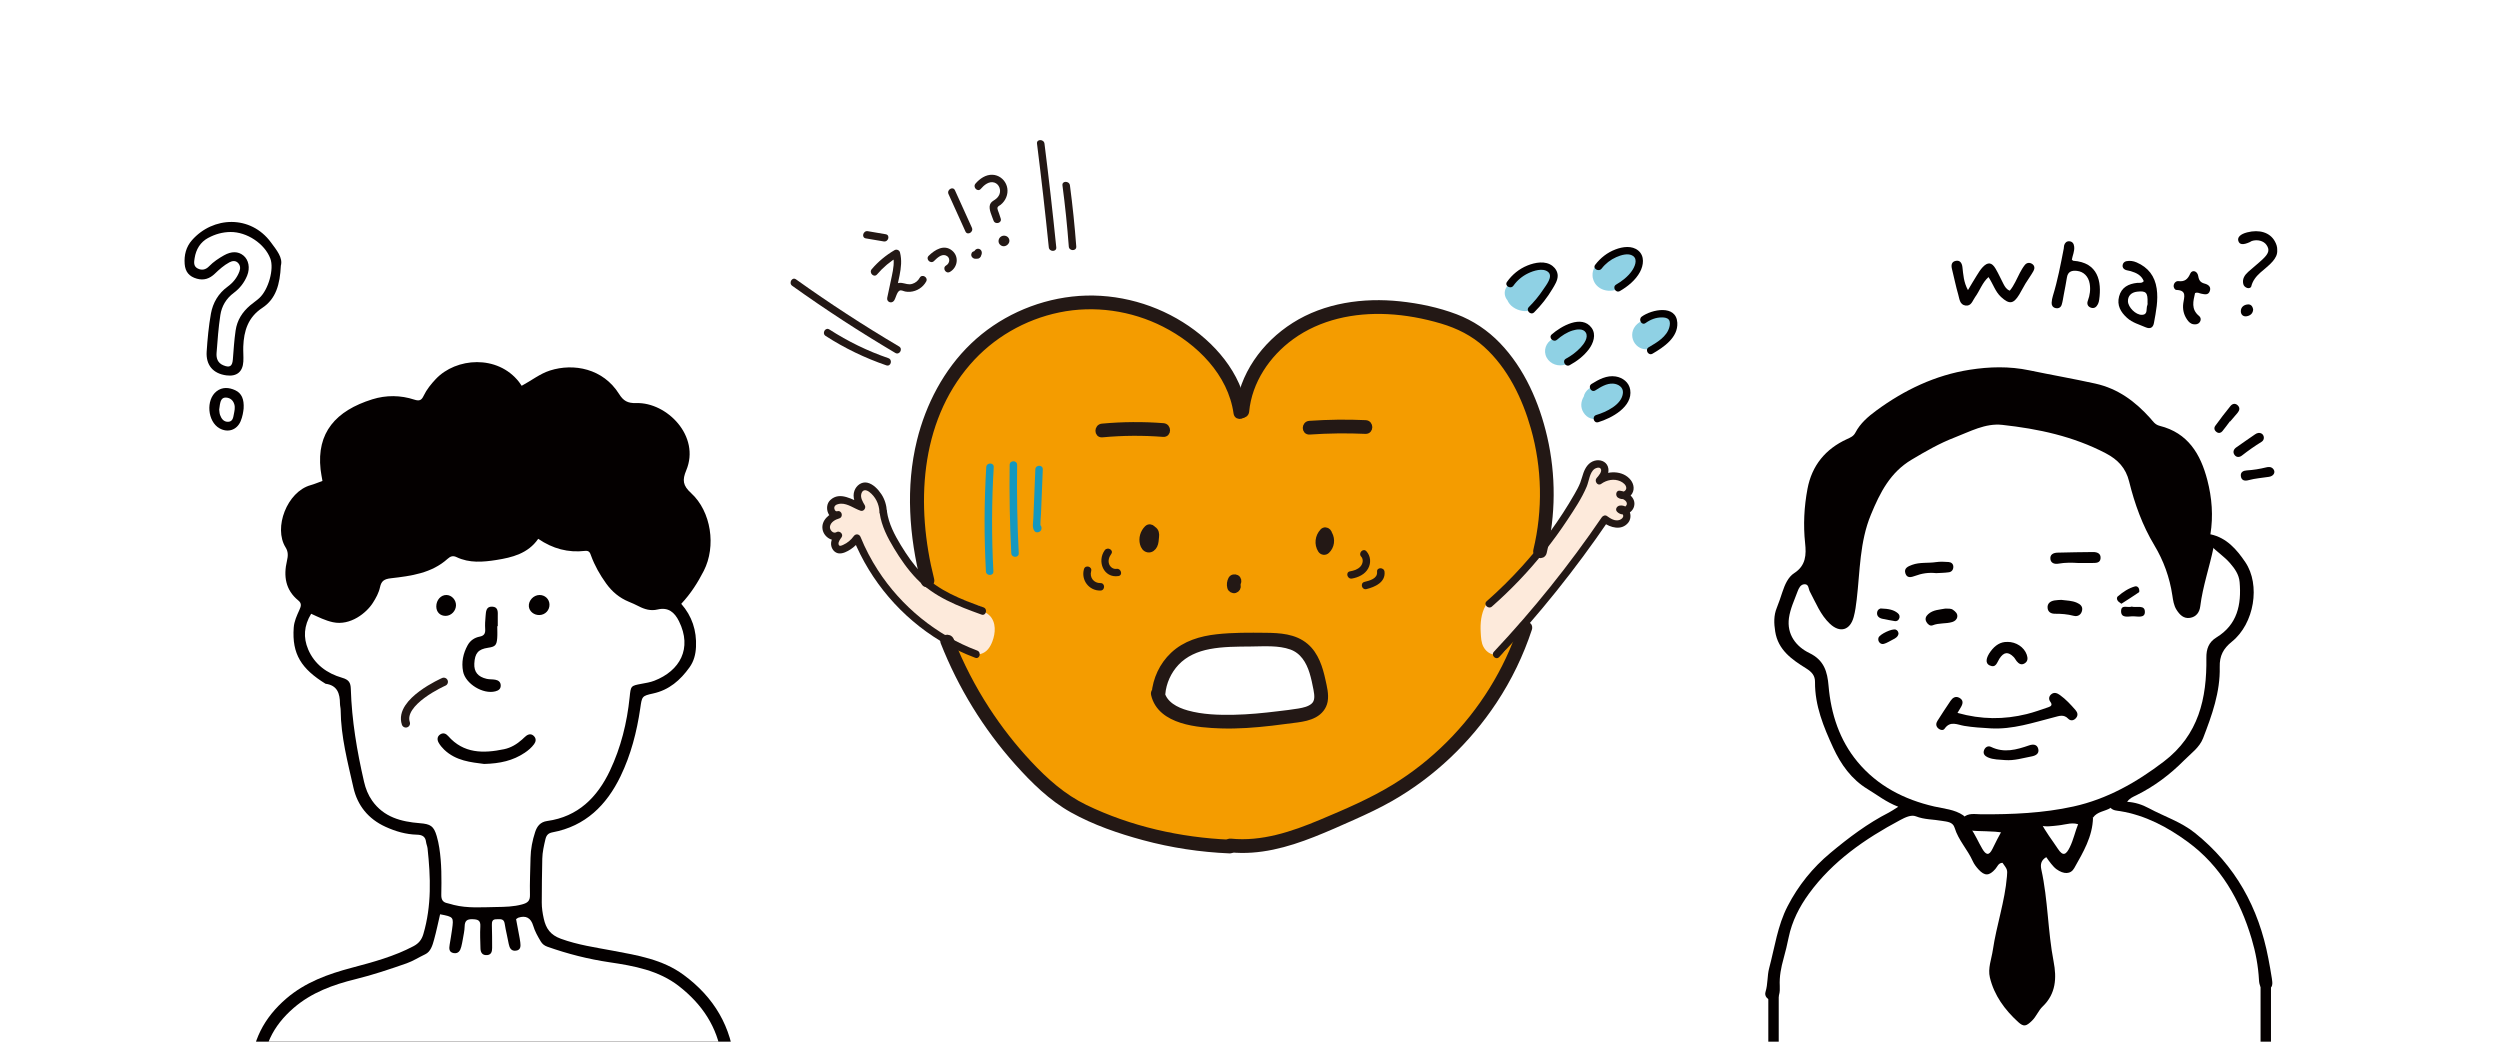 <?xml version="1.0" encoding="UTF-8"?><svg id="_レイヤー_2" xmlns="http://www.w3.org/2000/svg" xmlns:xlink="http://www.w3.org/1999/xlink" viewBox="0 0 1200 500"><defs><style>.cls-1{fill:#fff;}.cls-2{fill:#8fd1e4;}.cls-3{fill:#040000;}.cls-4{fill:#f49c00;}.cls-5{fill:#1598bf;}.cls-6{clip-path:url(#clippath);}.cls-7,.cls-8,.cls-9{fill:none;}.cls-8{stroke-width:4px;}.cls-8,.cls-10{stroke:#231815;}.cls-8,.cls-10,.cls-9{stroke-linecap:round;stroke-linejoin:round;}.cls-11,.cls-10{fill:#231815;}.cls-10{stroke-width:3px;}.cls-12{fill:#fdeadb;}.cls-9{stroke:#040000;stroke-width:5px;}</style><clipPath id="clippath"><rect class="cls-7" width="1200" height="500"/></clipPath></defs><g id="_レイヤー_1-2"><g class="cls-6"><rect class="cls-1" width="1200" height="500"/><g><g id="_汗"><path class="cls-2" d="M743.21,128.99c-2.46-2.46-5.88-1.78-8.75-.62-4.82,1.94-8.79,5.26-11.5,9.71-1.17,1.93-.8,4.45,.63,6.09,.11,.26,.23,.52,.38,.78,1.52,2.65,4.83,4.26,7.84,4.39,3.5,.16,5.54-2.2,7.47-4.71,1.66-2.16,3.23-4.41,4.49-6.83,1.47-2.82,1.9-6.35-.56-8.81Z"/><path class="cls-2" d="M757.91,156.99c-4.78,.6-9.19,2.38-12.64,5.71-3.18,1.63-4.69,5.56-2.87,8.94,1.76,3.26,5.77,4.5,9.18,3.29,2.76-.98,4.94-3.1,7.18-4.92,2.52-2.06,4.19-4.48,4.35-7.82,.13-2.56-2.5-5.54-5.2-5.2Z"/><path class="cls-2" d="M776.96,184.01c-4.81-2.71-10.27-.47-14.27,2.56-1.29,.98-2.22,2.32-2.48,3.78-1.4,2.33-1.73,5.14-.09,7.72,3.48,5.45,10.45,2.74,14.49-.35,1.78-1.36,3.46-2.92,4.67-4.84,1.96-3.1,.84-7.09-2.32-8.87Z"/><path class="cls-2" d="M799.14,151.38c-3.74-1.16-8.08,.36-11.19,2.76-1.49,.74-2.77,1.78-3.64,3.33-1.53,2.74-.98,6.18,1.27,8.33,3.77,3.61,9.49,1.43,13.01-1.32,1.6-1.25,3.07-2.82,4.02-4.63,1.72-3.3,.11-7.35-3.47-8.46Z"/><path class="cls-2" d="M785.54,123.21c-1.95-2.57-5.15-2.89-8.06-2.06-3.17,.91-6.17,2.51-8.73,4.61-1.28,.36-2.43,1.2-3.23,2.38-.81,1.21-1.16,2.65-1.1,4.07-.01,.64,.09,1.28,.32,1.89,.32,1.05,.85,2.03,1.6,2.84,1.96,2.13,4.82,2.9,7.64,2.55,4.93-.61,8.37-4.13,11.17-7.94,1.83-2.49,2.36-5.75,.4-8.35Z"/><path class="cls-3" d="M726.46,137.11c1.81-2.56,4.25-4.59,7.07-5.94,2.56-1.22,7-2.69,9.51-.68,2.68,2.15-.96,6.46-2.29,8.49-2,3.04-4.32,5.82-6.89,8.39-1.63,1.63,.9,4.17,2.54,2.54,3.37-3.37,6.35-7.15,8.78-11.25,1.12-1.88,2.52-4.02,2.51-6.29,0-1.86-1.03-3.58-2.47-4.7-3.4-2.67-8.38-1.72-12.07-.22-4,1.63-7.31,4.34-9.8,7.86-1.33,1.89,1.78,3.68,3.1,1.81h0Z"/><path class="cls-3" d="M747.37,163.08c2.16-1.92,4.74-3.59,7.52-4.45,1.92-.59,5-1.06,6.26,.96,1.47,2.34-.86,5.5-2.41,7.16-2.06,2.21-4.46,3.99-7.1,5.43-2.03,1.1-.22,4.2,1.81,3.1,3.48-1.89,6.81-4.44,9.2-7.63,2.16-2.87,3.65-7.06,1.32-10.28-4.74-6.54-14.77-.71-19.14,3.16-1.73,1.53,.81,4.06,2.54,2.54h0Z"/><path class="cls-3" d="M765.77,187.38c2.52-1.58,5.41-3.45,8.53-3.24,2.43,.16,4.94,1.71,4.71,4.45-.46,5.71-8.14,9.2-12.81,10.61-2.2,.67-1.26,4.13,.95,3.46,6.43-1.95,16.64-7.37,15.35-15.58-.55-3.53-3.6-5.86-7-6.38-4.23-.66-8.08,1.42-11.55,3.59-1.95,1.22-.15,4.33,1.81,3.1h0Z"/><path class="cls-3" d="M789.86,155.07c2.34-1.7,5.06-2.76,7.99-2.71,1.12,.02,2.53,.17,3.24,1.17,.68,.96,.49,2.39,.22,3.45-1.2,4.65-6.05,7.45-9.91,9.69-1.99,1.16-.19,4.26,1.81,3.1,5.36-3.11,12.34-7.78,11.9-14.89-.55-8.8-12.27-6.39-17.05-2.92-1.85,1.35-.06,4.46,1.81,3.1h0Z"/><path class="cls-3" d="M768.8,128.9c1.82-2.37,4.26-4.26,6.98-5.46,2.24-.99,5.79-2.15,8.04-.61,2.51,1.72,.77,5.42-.59,7.31-1.92,2.69-4.66,4.82-7.49,6.46-2,1.16-.19,4.26,1.81,3.1,3.76-2.17,7.54-5.24,9.63-9.13,1.75-3.25,2.34-7.66-.8-10.29-3.05-2.55-7.54-1.86-10.97-.55-3.93,1.5-7.16,4.04-9.71,7.36-1.41,1.83,1.71,3.62,3.1,1.81h0Z"/></g><g id="_えっ_"><path class="cls-11" d="M415.6,114.43c2.86,.49,5.73,.97,8.59,1.46,2.26,.38,3.23-3.07,.95-3.46-2.86-.49-5.73-.97-8.59-1.46-2.26-.38-3.23,3.07-.95,3.46h0Z"/><path class="cls-11" d="M420.98,131.73c2.92-3.41,6.31-6.27,10.19-8.55-.88-.36-1.76-.71-2.63-1.07,.91,3.48,.26,6.99-.47,10.44-.73,3.46-1.47,6.91-2.2,10.37-.43,2.03,2.11,3.05,3.28,1.38,.85-1.22,1.31-4.13,2.67-4.81,.78-.39,1.89,.3,2.72,.45,.78,.15,1.58,.19,2.37,.12,3.2-.26,6.1-2.11,7.65-4.92,1.12-2.02-1.98-3.83-3.1-1.81-.8,1.45-2.03,2.47-3.63,2.94-1.83,.54-3.17-.22-4.95-.46-4.34-.59-4.96,4-6.84,6.68,1.09,.46,2.19,.92,3.28,1.38,.83-3.89,1.69-7.77,2.47-11.67,.73-3.68,1.16-7.37,.2-11.05-.29-1.12-1.65-1.65-2.63-1.07-4.12,2.42-7.81,5.47-10.92,9.11-1.49,1.74,1.03,4.29,2.54,2.54h0Z"/><path class="cls-11" d="M448.33,125.29c1.38-1.34,3.46-3.45,5.59-2.71,2.34,.81,2.18,3.72,.23,4.84-2,1.15-.2,4.25,1.81,3.1,3.76-2.16,4.5-7.39,1.06-10.23-3.84-3.18-8.25-.43-11.23,2.47-1.66,1.61,.88,4.15,2.54,2.54h0Z"/><path class="cls-11" d="M455.28,93.15c2.71,5.98,5.42,11.97,8.13,17.96,.95,2.1,4.04,.28,3.1-1.81-2.71-5.99-5.42-11.97-8.13-17.96-.95-2.1-4.04-.28-3.1,1.81h0Z"/><path class="cls-11" d="M470.87,121.91c-.03-.08-.05-.15-.07-.24,.02,.16,.04,.32,.06,.48-.01-.11-.01-.22,0-.33-.02,.16-.04,.32-.06,.48,.02-.08,.04-.16,.07-.24-.06,.14-.12,.29-.18,.43,.04-.08,.18-.27-.02-.03-.2,.25-.03,.05,.03,0-1-.26-2-.53-3-.79,.01,.04,.03,.09,.03,.14-.02-.16-.04-.32-.06-.48,0,.07,0,.13,0,.2,.02-.16,.04-.32,.06-.48-.01,.07-.03,.13-.05,.2l.18-.43s-.09,.18-.09,.18c0-.02,.34-.39,.13-.17-.14,.14-.16,.01,.17-.12-.06,.03-.12,.07-.18,.1,.14-.06,.29-.12,.43-.18-.09,.03-.17,.06-.26,.08,.16-.02,.32-.04,.48-.06-.09,.01-.18,.01-.27,0,.16,.02,.32,.04,.48,.06-.07-.01-.13-.03-.19-.06,.14,.06,.29,.12,.43,.18-.04-.02-.08-.04-.12-.07-.8-.5-2.01-.19-2.45,.64-.47,.88-.21,1.92,.64,2.45,2.05,1.28,4.77-.86,4.12-3.14-.17-.6-.65-1.09-1.25-1.25-.65-.18-1.25,.03-1.75,.46-.78,.68-1.13,1.96-.75,2.94,.17,.45,.39,.82,.82,1.07,.38,.22,.95,.32,1.38,.18,.85-.27,1.62-1.27,1.25-2.21h0Z"/><path class="cls-11" d="M470.79,90.65c1.54-1.8,3.94-3.84,6.5-3.02,2.32,.75,3.3,3.55,2.42,5.7-.46,1.11-1.26,1.94-2.25,2.59-.95,.63-1.83,1.1-2.24,2.24-.81,2.23,.96,5.58,1.66,7.68,.73,2.18,4.19,1.24,3.46-.95-.27-.82-.55-1.65-.81-2.47-.22-.7-.94-2.1-.72-2.82,.18-.61,1-.91,1.53-1.33,.61-.49,1.13-1.04,1.59-1.67,1.77-2.39,2.22-5.56,.96-8.28-1.17-2.53-3.64-4.29-6.44-4.43-3.25-.16-6.17,1.87-8.2,4.23-1.5,1.74,1.03,4.29,2.54,2.54h0Z"/><path class="cls-11" d="M482.9,115.61s0-.04,0-.06c-.02,.16-.04,.32-.06,.48,.05-.36-.23,.36-.09,.16l-.21,.27c.12-.12,.04-.07-.23,.17,.21-.13,.07,.04-.22,.07,.08,0,.16-.05,.24-.06-.16,.02-.32,.04-.48,.06,.1-.01,.2-.01,.3,0-.16-.02-.32-.04-.48-.06,.09,.02,.26,.09-.05-.04-.32-.14-.13-.06-.06-.01-.2-.14-.35-.28-.48-.48,.13,.21-.15-.45-.09-.19-.02-.16-.04-.32-.06-.48,0,.07,0,.13,0,.19,.02-.16,.04-.32,.06-.48-.07,.38,.21-.35,.06-.13,.07-.09,.13-.17,.2-.26-.03,.03-.06,.07-.1,.1,.15-.19,.34-.28,.13-.13,.33-.13,.41-.16,.24-.11-.04,.01-.09,.02-.13,.02,.16-.02,.32-.04,.48-.06-.07,0-.13,0-.19,0,.16,.02,.32,.04,.48,.06-.22-.04,.25,.12,.25,.12-.28-.14,.59,.46,.02,.02-.44-.34,.1,.08,.18,.18,.08,.08,.14,.17,.17,.28,.06,.18,.08,.2,.05,.09,.02,.16,.04,.32,.06,.48,0-.07,0-.13,0-.2-.02,.16-.04,.32-.06,.48,.05-.26-.21,.37-.11,.21,.04-.08,.02-.04-.08,.1-.09,.14-.2,.25-.35,.33,.81-.48,1.17-1.63,.64-2.45-.52-.81-1.59-1.16-2.45-.64-.76,.46-1.2,1.26-1.18,2.15,.01,.59,.24,1.12,.62,1.55,.14,.16,.24,.23,.45,.38-.62-.44,0,.04,.22,.16,1.45,.84,3.27-.09,3.8-1.57,.24-.67,.12-1.45-.26-2.05-.45-.72-1.23-1.09-2.05-1.14-1.47-.08-2.71,1.05-2.78,2.51-.04,.94,.86,1.84,1.79,1.79,1.01-.05,1.75-.79,1.79-1.79h0Z"/><path class="cls-11" d="M497.76,68.95c2.09,16.56,3.97,33.15,5.66,49.76,.23,2.27,3.82,2.3,3.59,0-1.69-16.61-3.57-33.2-5.66-49.76-.28-2.26-3.88-2.29-3.59,0h0Z"/><path class="cls-11" d="M509.98,88.99c1.29,9.75,2.3,19.53,3.04,29.34,.17,2.29,3.76,2.31,3.59,0-.74-9.81-1.75-19.59-3.04-29.34-.3-2.26-3.89-2.29-3.59,0h0Z"/><path class="cls-11" d="M380.27,137.19c16.02,11.45,32.53,22.19,49.48,32.22,1.99,1.18,3.8-1.92,1.81-3.1-16.95-10.02-33.46-20.77-49.48-32.22-1.88-1.34-3.67,1.77-1.81,3.1h0Z"/><path class="cls-11" d="M396.3,161.25c9.11,5.88,18.9,10.6,29.15,14.12,2.19,.75,3.13-2.71,.95-3.46-9.96-3.42-19.44-8.05-28.29-13.76-1.95-1.26-3.75,1.85-1.81,3.1h0Z"/></g><g id="_びっくりハート"><path class="cls-4" d="M717.4,286.99c5.3-5.74,10.8-11.37,15.72-17.43,5.22-6.43,9.57-14.17,8.8-22.75-.08-.83-.32-1.63-.71-2.32,.31-2.38,.52-4.74,.43-7.16-.32-8.24-1.45-16.62-2.76-24.75-1.18-7.33-3.13-14.32-6.01-21.16-3.49-8.27-8.17-15.53-14.41-22.07-2.42-2.54-5.01-4.93-7.75-7.11-2.31-1.84-4.69-3.79-7.24-5.33-2.69-1.63-5.74-2.83-8.65-3.95-8.34-3.21-17.82-4.48-26.65-5.2-8.54-.7-17.38,.04-25.69,2.09-7.52,1.85-15.17,5.04-21.46,9.61-4.08,2.97-8.02,6.06-11.24,9.97-3.13,3.8-6.07,7.74-8.39,12.09-2.09,3.91-3.88,7.99-5.47,12.15-1.98-4.93-4.22-9.76-7.11-14.17-5.51-8.4-12.63-14.86-20.98-20.39-13.49-8.94-30.32-13.9-46.5-13.7-8.03,.1-16.39,1.34-23.94,4.15-4.43,1.65-8.86,3.54-12.97,5.89-4.12,2.36-7.87,5.24-11.59,8.18-6.48,5.12-11.69,11.29-16.65,17.86-5.45,7.22-9.61,15.42-11.55,24.3-4.23,19.36-4.52,39.05-1.56,58.53-.53,.79-.84,1.72-.81,2.6,0,.06,0,.11,0,.17,.06,1.55,.83,2.95,2.01,3.8,.26,.81,.62,1.61,1.06,2.4-.34,.88-.41,1.84-.07,2.74,2.7,7.18,9.27,9.59,16.04,11.68,3.01,.93,5.54,2.52,8.4,3.79,.78,.35,1.55,.63,2.32,.86,1.12,3.18,2,6.43,2.65,9.73-2.88,2.93-5.12,6.75-6.04,10.83-.85-.17-1.72-.14-2.53,.12-.65-.65-1.3-1.29-1.97-1.92-1.85-1.71-4.76-1.83-6.59,0-1.73,1.73-1.86,4.88,0,6.59,1.39,1.29,2.71,2.64,4,4.03,0,.41,.05,.85,.17,1.3,1.14,4.34,2.98,8.57,5.51,12.28,1.31,1.92,2.76,3.86,4.43,5.49,.55,.54,1.21,1.02,1.93,1.4,.25,.6,.52,1.2,.8,1.84,1.67,3.67,4.43,6.85,7.16,9.78,4.49,4.83,9.13,9.53,13.69,14.29,4.16,4.34,8.16,9.01,12.77,12.89,3.84,3.22,7.31,5.7,11.86,7.62,1.88,.79,3.4,1.33,5.12,1.72,.78,.64,1.62,1.28,2.57,1.94,2.63,1.83,5.8,3.03,8.75,4.17,3.93,1.53,8.03,2.67,12.1,3.75,10.16,2.7,20.65,4.45,31.14,5.14,5.21,.34,10.44,.3,15.65-.09,2.4,.49,4.97,.47,7.58-.16,1.5-.36,2.99-.8,4.47-1.33,.94-.16,1.88-.33,2.82-.51,9.29-1.8,18.17-5.09,26.72-9.12,2.17-1.02,4.3-2.13,6.38-3.32,7.15-1.41,14.01-4.05,20.52-7.31,7.57-3.79,14.25-9.21,20.44-14.93,9.41-8.69,19.02-17.73,26.19-28.45,.18-.12,.35-.25,.52-.42,.4-.4,.79-.8,1.19-1.2,2.18-1.64,3.97-3.46,5.51-5.71,.88-1.28,.51-2.63-.38-3.52,2.28-2.46,4.57-4.92,6.85-7.38,1.14-1.23,.91-3.32-.14-4.48,2.74-2.86,5.24-5.91,7.16-9.44,1.88-3.45-3.39-6.53-5.27-3.08-1.97,3.62-4.56,6.73-7.39,9.66-.14-.96-.32-1.92-.53-2.86-.6-2.75-1.38-5.4-1.93-8.14-.28-3.44-.27-6.89,.04-10.32,.38-2.12,.87-4.21,1.46-6.28Zm-85.62,52.16c-1.52,1.03-3.09,1.96-4.73,2.77-6.92,2.45-14.5,3.35-21.78,4.32l2.75-.37c-8.08,1.09-16.24,1.75-24.37,1.01-4.43-.81-8.64-2.16-12.88-3.81-3.15-1.23-6.13-1.99-9.49-2.44-1.34-.18-2.67-.3-4.01-.4-.1-.06-.19-.12-.29-.18-.19-.92-.36-1.85-.52-2.78-.2-2.17-.26-4.33-.14-6.51,.38-1.72,.89-3.39,1.51-5.05,1.61-3.54,3.42-7.11,5.57-10.35,.06-.06,.11-.12,.17-.18,1.63-.99,3.12-2.31,4.38-3.82,.72-.11,1.44-.26,2.15-.47,4.11-1.23,8.22-2.35,12.44-3.09,5.6-.55,11.24-.56,16.87-.31,5.47,.24,10.98,.56,16.43,1.15,1.68,.3,3.33,.68,4.95,1.2,2.87,1.49,5.55,3.32,8.39,4.89,.35,.19,.7,.38,1.05,.57,.37,1.24,.73,2.49,1.09,3.74,.7,2.44,1.44,4.9,2.03,7.39-.16,.74-.27,1.5-.3,2.28-.53,2.38-.43,4.77,.32,7.15,.13,.47,.29,.94,.46,1.41-.65,.65-1.33,1.28-2.02,1.89Z"/><path class="cls-1" d="M634.37,329.38c-.85-5.97-2.76-12.3-7.54-16.34-5.57-4.71-12.29-5.9-19.41-5.76-5.87,.12-11.76,.15-17.62,.47-6.55,.36-13.28,1.41-19,4.84-3.58,2.15-6.42,4.96-8.82,8.35-2.43,3.43-3.36,7.4-3.76,11.51-.25,2.63,1.4,5.94,3.2,7.74,1.86,1.86,4.88,3.26,7.56,3.21,4.46,2.34,9.48,2.88,14.48,2.78,4.49-.09,8.99-.31,13.47-.6,8.98-.58,17.93-1.46,26.88-2.34,3.56-.35,6.36-1.42,8.59-4.31,2.3-2.98,2.47-5.92,1.96-9.54Z"/><path class="cls-12" d="M474.99,295.46c-.6-.6-1.26-1.09-1.97-1.47-.72-2.03-2.56-3.52-4.87-3.53-2.56,0-4.05-.23-6.7-1.07-.89-.28-1.86-.25-2.76,.01-6.82-2.84-14.06-7.2-19.29-12.91-1.58-1.73-2.25-2.62-3.5-4.56-1.35-2.11-2.55-4.31-3.78-6.49-2.55-4.52-5.1-9.04-7.64-13.57-.04-.07-.09-.14-.13-.2-.69-5.19-2.43-10.25-4.21-15.17-.69-1.91-2.56-3.2-4.63-2.63-1.85,.51-3.33,2.71-2.63,4.63,.55,1.53,1.11,3.07,1.62,4.62-.12,.03-.24,.05-.36,.09-.54,.16-1.18-.28-1.69-.55-1.09-.58-2.17-1.15-3.32-1.61-2.23-.88-4.65-1.26-7.04-1.2-3.48,.08-4.88,4.75-2.57,6.68-.23,.23-.44,.46-.64,.7-2.08,2.48-3.67,6.29-.27,8.47,.91,.59,1.84,.85,2.76,.89-.14,.86-.28,1.73-.5,2.63-.94,3.76,3.52,6.14,6.3,3.66,1.41-1.25,2.82-2.51,4.23-3.76,.37,.39,.81,.7,1.29,.92,6.09,14.82,17.42,26.83,28.85,37.83,6.44,6.2,13.48,11.94,21.99,15.01,2.27,.82,4.91,1.69,7.32,.98,2.91-.85,4.46-3.29,5.48-5.96,1.53-4,1.92-9.15-1.33-12.45Z"/><path class="cls-12" d="M781.77,237.43c-.2-.34-.44-.65-.71-.94,.57-1.03,.83-2.24,.66-3.34-.42-2.76-2.46-4.18-5.11-4.51-1.83-.23-3.57-.12-5.23,.25,.53-2.49-.59-5.08-3.02-6.07-2.18-.88-5.43-.27-6.5,2.13-.73,1.63-1.45,3.26-2.18,4.89-.8,1.8-1.67,3.5-1.6,5.54,.03,.81,.21,1.58,.51,2.3-.83,.97-1.6,1.97-2.33,2.96-4.41,6.01-8.49,12.27-12.87,18.3-4.18,5.74-8.56,11.27-13.75,16.5-2.48,2.49-5.35,5.1-7.97,7.11-2.97,2.28-6.62,4.56-8.6,8.14-2.18,3.94-2.6,8.57-2.32,12.99,.14,2.3,.21,4.74,1.32,6.82,1.5,2.82,4.55,4.46,7.72,3.53,1.64-.48,3.3-1.87,3.63-3.63,.03-.18,.06-.36,.09-.54,14.04-20.15,31.68-37.91,44.41-59.14,.11-.19,.22-.37,.33-.56,.2-.3,.39-.6,.59-.91,.63,.31,1.29,.59,1.97,.83,1.72,.93,3.74,1.2,5.7,1.35,4.16,.31,6.04-4.53,4.62-7.69,.24-.32,.46-.67,.64-1.07,.77-1.76,1.02-3.5,0-5.25Z"/><path class="cls-10" d="M597.04,197.35c-2.48-17.67-15.36-32.23-30.05-41.43-15.42-9.67-34.17-14.14-52.28-12.07-17.73,2.03-34.69,9.81-47.59,22.18-12.79,12.26-21.31,28.58-25.52,45.68-5.46,22.16-3.69,45.49,1.86,67.44,.57,2.24,4.03,1.29,3.46-.95-8.89-35.12-7.16-75.59,17.57-104.19,11.3-13.07,26.79-22.03,43.7-25.52,17.1-3.53,35.22-.92,50.77,6.99,16.68,8.48,31.93,23.58,34.64,42.82,.32,2.28,3.78,1.31,3.46-.95h0Z"/><path class="cls-10" d="M452.97,308.32c8.32,21.1,20.3,40.64,35.41,57.56,7.73,8.65,16.22,17.07,26.42,22.77,10.62,5.93,22.54,10.02,34.25,13.18,13.43,3.63,27.27,5.72,41.16,6.3,2.31,.1,2.3-3.49,0-3.59-23.77-1-47.98-6.43-69.45-16.84-10.49-5.09-19.04-12.74-26.95-21.2-7.49-8.01-14.27-16.68-20.24-25.88-6.8-10.48-12.56-21.64-17.15-33.26-.84-2.12-4.31-1.2-3.46,.95h0Z"/><path class="cls-10" d="M598.1,197.47c1.35-14.47,10.12-27.44,21.71-35.86,13.35-9.7,29.98-13.12,46.26-12.32,8.82,.43,17.57,2.07,26.03,4.57,7.9,2.34,15.1,5.94,21.25,11.48,11.6,10.47,18.74,25.21,22.95,40.05,5.41,19.1,5.82,39.49,1.18,58.79-.54,2.24,2.92,3.2,3.46,.95,4.34-18.05,4.43-37.01,.26-55.1-3.72-16.13-10.72-32.34-22.35-44.38-5.7-5.9-12.5-10.48-20.17-13.39-8.56-3.25-17.76-5.17-26.85-6.13-17.3-1.83-35.64,.68-50.53,10.12-14.36,9.1-25.18,24.01-26.78,41.19-.21,2.3,3.38,2.28,3.59,0h0Z"/><path class="cls-10" d="M730.42,300.87c-6.99,21.19-19.08,40.56-34.85,56.32-7.91,7.91-16.73,14.9-26.28,20.74-11.08,6.77-23.16,11.92-35.11,16.94-13.74,5.77-28.34,10.69-43.46,9.17-2.29-.23-2.28,3.36,0,3.59,13.59,1.37,26.94-2.35,39.47-7.29,6.47-2.55,12.83-5.38,19.18-8.22,6.17-2.76,12.29-5.63,18.16-8.98,19.89-11.36,36.92-27.57,49.55-46.66,7.11-10.74,12.76-22.43,16.79-34.66,.72-2.2-2.74-3.14-3.46-.95h0Z"/><path class="cls-11" d="M422.27,246.47c.9,6.06,3.73,11.56,6.87,16.75,3.11,5.15,6.58,10.17,10.77,14.52,8.52,8.83,19.9,13.19,31.21,17.26,2.18,.78,3.11-2.68,.95-3.46-10.73-3.86-21.55-7.96-29.63-16.34-3.92-4.06-7.12-8.72-10.05-13.53-3.06-5.03-5.79-10.27-6.66-16.16-.34-2.28-3.8-1.31-3.46,.95h0Z"/><path class="cls-11" d="M425.7,245.58c-.14-2.98-.99-5.89-2.65-8.38-1.53-2.3-3.95-4.92-6.77-5.52-2.74-.58-5.22,1.34-6.14,3.84-1.13,3.05,.28,6.18,1.83,8.8,.68-.88,1.35-1.76,2.03-2.63-4.75-1.63-10.73-6.07-15.45-1.67-3.42,3.19-.82,10.47,4.27,8.83,2.18-.71,1.29-4.07-.95-3.46-3.78,1.03-7.79,4.37-7.04,8.72,.65,3.76,5.02,6.51,8.49,4.42-.82-.82-1.64-1.64-2.45-2.45-1.19,1.77-2.36,3.85-1.83,6.07,.42,1.73,1.72,3.23,3.54,3.47,1.93,.26,4.14-.92,5.71-1.94,1.84-1.19,3.34-2.72,4.61-4.51-1.09-.14-2.19-.29-3.28-.43,8.23,20.29,23.04,37.6,41.78,48.93,5.3,3.21,10.91,5.88,16.71,8.06,2.16,.81,3.1-2.65,.95-3.46-19.5-7.32-36.42-21.14-47.71-38.63-3.24-5.02-6.03-10.33-8.27-15.86-.59-1.47-2.34-1.75-3.28-.43-1.29,1.81-3.04,3.27-5.07,4.18-.85,.38-2,.96-2.23-.35-.2-1.13,.88-2.43,1.47-3.3,1.02-1.51-.97-3.35-2.45-2.45-1.62,.98-3.36-1.1-3.14-2.67,.3-2.13,2.58-3.4,4.45-3.91-.32-1.15-.64-2.31-.95-3.46-.94,.3-1.57-1.04-1.42-1.86,.26-1.35,2.07-1.73,3.2-1.76,3.32-.09,6.35,2.34,9.4,3.38,1.51,.52,2.79-1.34,2.03-2.63-.94-1.58-2.21-3.64-1.64-5.56,.64-2.14,2.33-1.94,3.82-.82,2.95,2.24,4.69,5.78,4.86,9.46,.11,2.3,3.69,2.31,3.59,0h0Z"/><path class="cls-11" d="M716.14,291.13c9.2-8.09,17.68-16.97,25.3-26.56,3.84-4.83,7.48-9.82,10.88-14.97,3.38-5.11,6.94-10.41,9.32-16.08,1.05-2.5,1.38-6.83,3.77-8.46,.69-.47,2.21-.98,2.86-.16,1.06,1.33-1.07,3.64-1.87,4.54-1.28,1.43,.43,4.07,2.17,2.82,2.64-1.9,6.16-2.63,9.21-1.25,1.23,.55,2.88,1.77,2.83,3.29-.03,1.05-1.23,2.12-2.2,1.48-.3,1.11-.6,2.23-.91,3.34,1.31,.15,3.44,1.15,3.4,2.74-.02,.85-1.32,2.1-2.1,1.34-.42,1.02-.85,2.04-1.27,3.06,.82-.1,1.56,.39,1.62,1.3,.06,.97-.89,1.68-1.7,1.99-2.18,.83-4.46-.65-6.15-1.88-.82-.6-1.95-.09-2.45,.64-15.55,22.83-32.87,44.41-51.78,64.53-1.58,1.68,.95,4.22,2.54,2.54,19.12-20.35,36.63-42.18,52.34-65.26-.82,.21-1.64,.43-2.45,.64,3.5,2.53,8.79,4.06,12.01,.18,2.58-3.12,.47-8.82-3.97-8.27-1.45,.18-2.49,1.88-1.27,3.06,2.65,2.58,7.16,.78,8.07-2.62,1.14-4.22-3.22-7.17-6.84-7.58-1.91-.22-2.23,2.45-.91,3.34,2.08,1.39,4.71,.62,6.28-1.18,1.86-2.14,1.56-5.1-.11-7.25-3.75-4.83-11.39-4.62-16.01-1.29,.72,.94,1.45,1.88,2.17,2.82,1.91-2.13,3.96-5.04,2.85-8.03-.96-2.6-3.85-3.49-6.36-2.79-2.85,.8-4.41,3.22-5.36,5.86-.56,1.56-.94,3.18-1.54,4.73-.74,1.88-1.74,3.67-2.74,5.42-7.04,12.3-15.43,23.84-24.91,34.38-5.41,6.02-11.18,11.71-17.26,17.06-1.74,1.53,.81,4.06,2.54,2.54h0Z"/><path class="cls-10" d="M550.67,253.7c-1.88,1.89-2.71,4.68-2,7.28,.34,1.24,1.04,2.46,2.41,2.68,1.34,.21,2.41-.73,2.98-1.86,.62-1.23,.62-2.74,.78-4.09,.17-1.39,.03-2.8-1.29-3.6-2.62-1.6-5.34,1.53-3.84,4.02,1.19,1.97,4.3,.17,3.1-1.81-1.04-.11-1.54,.19-1.5,.92-.02,.16-.04,.31-.06,.47-.06,.47-.11,.94-.18,1.41-.02,.16-.21,.84-.19,1.03-.26,.33-.05,.4,.63,.21,.68,.25,.89,.14,.62-.34,.06-.69-.18-1.3,.02-2.02,.19-.69,.55-1.26,1.06-1.76,1.63-1.64-.91-4.18-2.54-2.54h0Z"/><path class="cls-10" d="M634.93,255.21c-2.21,2.38-2.65,5.96-.9,8.74,.62,.99,1.96,1.18,2.82,.36,2.18-2.07,2.61-5.32,1.18-7.94-1.11-2.03-4.21-.22-3.1,1.81,.67,1.23,.38,2.64-.62,3.59,.94,.12,1.88,.24,2.82,.36-.88-1.4-.81-3.16,.34-4.4,1.57-1.69-.96-4.23-2.54-2.54h0Z"/><path class="cls-11" d="M530.29,264.1c-3.86,5.3-.53,13.5,6.55,12.41,2.27-.35,1.31-3.81-.95-3.46-1.51,.23-2.94-.84-3.47-2.19-.67-1.73-.07-3.51,.97-4.94,1.36-1.87-1.75-3.66-3.1-1.81h0Z"/><path class="cls-11" d="M520.3,273.19c-1.48,5.27,2.43,10.41,7.93,10.28,2.3-.06,2.31-3.64,0-3.59-3.17,.08-5.33-2.66-4.47-5.74,.63-2.23-2.83-3.18-3.46-.95h0Z"/><path class="cls-11" d="M653.37,267.16c1.23,1.39,.78,3.5-.37,4.78-1.28,1.42-3.18,1.99-5.01,2.31-2.27,.4-1.31,3.86,.95,3.46,3.04-.53,6.21-2,7.76-4.81,1.49-2.7,1.25-5.96-.81-8.27-1.54-1.73-4.07,.82-2.54,2.54h0Z"/><path class="cls-11" d="M660.99,274.47c.32,3.29-3.57,4.22-6.04,4.84-2.24,.56-1.29,4.02,.95,3.46,4.05-1.01,9.17-3.23,8.68-8.3-.22-2.28-3.81-2.3-3.59,0h0Z"/><path class="cls-10" d="M529.03,208.43c9.77-.91,19.59-.98,29.38-.22,2.3,.18,2.29-3.41,0-3.59-9.79-.76-19.61-.68-29.38,.22-2.28,.21-2.3,3.8,0,3.59h0Z"/><path class="cls-10" d="M628.56,207.09c8.96-.62,17.94-.73,26.92-.33,2.31,.1,2.3-3.49,0-3.59-8.97-.4-17.96-.29-26.92,.33-2.29,.16-2.31,3.75,0,3.59h0Z"/><path class="cls-10" d="M591.03,278.05c-.62,1.23-.79,2.53-.46,3.87,.22,.91,1.31,1.54,2.21,1.25,.95-.31,1.49-1.23,1.25-2.21-.02-.1-.03-.51-.04-.2,0-.17,0-.34,0-.51-.03,.32,.05-.1,.06-.19,.07-.34-.09,.13,.08-.2,.42-.84,.25-1.98-.64-2.45-.81-.43-2.01-.25-2.45,.64h0Z"/><path class="cls-10" d="M557.85,333.09c.47-5.57,2.9-10.92,6.72-14.99,4.22-4.49,9.82-6.87,15.8-8.01,6.57-1.25,13.41-1.2,20.08-1.27,6.31-.06,13.35-.64,19.4,1.52,5.54,1.98,8.52,6.91,10.18,12.29,.82,2.66,1.39,5.4,1.91,8.14,.54,2.89,1,6.14-1.52,8.23-1.88,1.57-4.5,2.14-6.85,2.55-3.32,.58-6.7,.93-10.05,1.34-7.02,.86-14.07,1.56-21.15,1.7-7.5,.15-15.38-.09-22.65-2.13-5.24-1.46-10.92-4.33-12.26-10.07-.52-2.25-3.98-1.3-3.46,.95,3.06,13.15,21.38,14.46,32.13,14.8,8.11,.26,16.21-.38,24.26-1.3,4.08-.47,8.15-.99,12.22-1.55,2.84-.39,5.74-.94,8.29-2.33,2.47-1.34,4.36-3.58,4.88-6.38,.6-3.27-.33-6.74-1.02-9.93-1.28-5.94-3.26-12.35-8.06-16.42-5.35-4.55-12.51-4.92-19.22-4.99-7.76-.08-15.64-.16-23.36,.7-7.68,.86-15.23,3.07-20.97,8.49-5.18,4.88-8.3,11.59-8.9,18.66-.19,2.3,3.39,2.29,3.59,0h0Z"/><path class="cls-5" d="M473.4,224.22c-1.01,16.66-1.06,33.37-.16,50.04,.12,2.3,3.71,2.31,3.59,0-.9-16.67-.84-33.37,.16-50.04,.14-2.31-3.45-2.3-3.59,0h0Z"/><path class="cls-5" d="M484.63,223.14c-.2,14.14,.07,28.28,.78,42.41,.12,2.3,3.7,2.31,3.59,0-.72-14.12-.98-28.27-.78-42.41,.03-2.31-3.56-2.31-3.59,0h0Z"/><path class="cls-5" d="M496.96,225.31c-.21,5.21-.42,10.42-.63,15.63-.11,2.6-.21,5.21-.32,7.81-.08,2-.76,4.65,.65,6.27,.56,.64,1.48,.6,2.17,.28,.59-.27,.96-.77,1.07-1.4,.13-.72-.07-1.69-.82-2.03-.05-.02-.1-.04-.15-.07-2.09-.93-3.92,2.16-1.81,3.1,.05,.02,.1,.04,.15,.07-.27-.68-.55-1.35-.82-2.03-.01,.08-.03,.16-.04,.24,.27-.36,.55-.71,.82-1.07-.07,.03-.14,.06-.2,.09,.72,.09,1.45,.19,2.17,.28-.09-.1-.17-.2-.26-.29,.18,.42,.35,.85,.53,1.27-.22-2.22,.12-4.61,.21-6.84,.1-2.37,.19-4.74,.29-7.1,.19-4.74,.38-9.47,.57-14.21,.09-2.31-3.49-2.3-3.59,0h0Z"/></g></g><g><path class="cls-3" d="M1085.72,208.22c-1.15-.7-2.21-.48-3.27,.25-3.02,2.11-6.08,4.16-9.08,6.31-1.22,.88-1.73,2.2-.84,3.52,.92,1.36,2.44,1.27,3.57,.38,3.04-2.38,6.18-4.59,9.47-6.62,1.46-.9,1.37-2.95,.15-3.84Z"/><path class="cls-3" d="M1091.06,225c-.92-1-2.13-.95-3.25-.67-3.08,.76-6.18,1.27-9.34,1.46-1.64,.1-3.08,.78-2.87,2.69,.25,2.23,1.93,2.49,3.73,1.99,3.23-.88,6.55-1.08,9.83-1.6,2.39-.38,3.27-2.46,1.9-3.87Z"/><path class="cls-3" d="M1070.45,202.34c1.2-1.39,2.41-2.76,3.58-4.17,.95-1.14,1.27-2.43,.11-3.58-1.19-1.18-2.58-.85-3.5,.28-2.52,3.1-4.95,6.27-7.3,9.51-.78,1.07-.45,2.26,.68,3.04,.98,.67,1.99,.42,2.69-.41,1.28-1.53,2.43-3.17,3.64-4.76,.03,.03,.07,.06,.1,.09Z"/></g><g><path class="cls-3" d="M944.63,139.24c1.58-2.64,2.86-4.86,4.22-7.01,.88-1.4,1.75-2.86,2.89-4.04,2.43-2.54,4.33-2.31,6.13,.76,1.4,2.38,2.52,4.92,3.8,7.37,.69,1.31,1.43,2.61,3.02,3.2,2.13-2.54,3.3-5.66,4.86-8.57,.69-1.29,1.43-2.59,2.34-3.73,.9-1.13,2.23-1.35,3.48-.57,1.35,.84,1.36,2.23,.7,3.42-1.17,2.09-2.61,4.02-3.86,6.07-1.05,1.73-1.94,3.57-3,5.3-2.76,4.52-4.75,4.75-8.72,1.1-2.79-2.57-3.8-6.27-6.01-9.54-3.03,2.71-4.18,6.53-6.42,9.59-1.24,1.7-1.82,4.49-4.65,4.06-2.76-.41-2.86-3.19-3.44-5.19-1.19-4.07-1.99-8.25-3.03-12.36-.47-1.88-.19-3.49,1.84-3.89,2.09-.42,2.96,1.16,3.18,2.96,.43,3.58,.55,7.22,2.66,11.08Z"/><path class="cls-3" d="M994.48,124.61c.36,.32,.49,.54,.64,.55,12.07,.82,13.7,10.01,12.5,18.66-.1,.72-.27,1.48-.59,2.12-.73,1.45-1.84,2.38-3.57,1.68-1.48-.6-1.8-1.94-1.31-3.23,1-2.67,1.37-5.38,.91-8.17-.59-3.57-2.91-5.85-6.13-6.2-2.49-.27-4.36,.3-4.81,3.19-.43,2.74-.98,5.46-1.5,8.19-.31,1.63-.51,3.3-1.01,4.88-.45,1.42-1.68,1.96-3.11,1.56-1.2-.34-1.78-1.34-1.71-2.53,.06-1.1,.26-2.22,.59-3.27,2.3-7.44,3.73-15.08,5.22-22.7,.11-.54,.05-1.12,.21-1.64,.36-1.15,1.15-1.95,2.4-1.89,1.55,.07,2.25,1.15,2.4,2.57,.25,2.21-.79,4.26-1.12,6.24Z"/><path class="cls-3" d="M1053.62,140.69c-.85,3.81-2.02,7.72,1.89,10.94,.92,.76,1.1,1.93,.36,2.99-.71,1.02-1.8,1.18-2.96,1.03-1.41-.18-2.31-1.12-3.05-2.18-1.67-2.36-2.28-5.07-1.89-7.88,.42-3.01,1.82-6.25-3.31-6.42-.73-.02-1.44-1.13-1.29-2.19,.18-1.31,1.28-2.16,2.27-2.04,3.03,.36,4.48-.9,5.69-3.63,.87-1.96,3.4-1.33,3.81,1.17,.35,2.13,1.1,3.13,3.08,3.65,1.71,.46,3.2,1.47,2.5,3.55-.73,2.16-2.58,1.58-4.21,1.27-.87-.16-1.68-.81-2.88-.26Z"/><path class="cls-3" d="M1093.06,120c.18,2.21-.85,3.92-2.21,5.51-3.42,4.01-8.89,6.26-10.27,12.06-.12,.51-1.1,.96-1.93,.66-.93-.33-1.64-.95-1.87-1.89-.6-2.49,.66-4.31,2.37-5.86,2.33-2.11,4.84-4.04,7.11-6.22,2.87-2.75,3.2-4.45,1.65-6.7-1.35-1.95-4.34-2.76-7.03-1.89-.34,.11-.63,.38-.96,.53-3.23,1.46-4.95,1.28-5.52-.55-.55-1.78,1-3.29,4.24-4.12,5.9-1.51,10.92,.07,13.24,4.22,.73,1.3,1.25,2.69,1.19,4.23Z"/><path class="cls-3" d="M1081.51,148.52c-.05,1.81-1.23,2.93-3,3.27-1.81,.35-2.94-.82-2.91-2.47,.03-1.86,1.38-3,3.24-3.19,1.54-.16,2.38,.76,2.67,2.39Z"/><path class="cls-3" d="M1029.01,134.95c-1.11-2.83-3.55-3.99-6.26-4.8-.88-.26-1.84-.31-2.65-.68-.88-.4-1.42-1.24-1.24-2.25,.18-.97,.85-1.67,1.82-1.85,1.67-.32,3.28-.11,4.88,.58,5.57,2.41,8.77,6.57,9.65,12.58,.82,5.61-.33,11.07-1.32,16.51-.38,2.09-1.64,3.1-4.07,2.03-3.04-1.33-6.27-2.17-8.83-4.48-3.09-2.8-4.95-6.03-3.83-10.3,1.16-4.4,4.51-6.05,8.69-6.51,1.04-.11,2.23,.33,3.16-.83Zm-3.18,5.05c-2.86,.33-4.52,2.09-4.41,4.68,.11,2.83,3.72,6.51,6.69,6.44,3.1-.08,1.89-3,2.61-4.63,.21-.48,.09-1.1,.1-1.21,.17-4.9-.73-5.77-4.99-5.28Z"/></g><g><g><path class="cls-3" d="M154.78,230.86c-.34-2.07-.71-3.78-.9-5.51-1.95-17.66,7.25-28.19,24.83-33.68,6.63-2.07,13.54-2.02,20.18,.16,2.45,.8,3.46,.26,4.45-1.83,1.44-3.02,3.52-5.59,5.82-8.04,9.74-10.34,29.63-11.82,39.97,1.38,.43,.55,.8,1.16,1.27,1.84,4.82-2.57,8.72-5.77,13.59-7.33,11.4-3.64,25.52-.94,33.15,11.24,2.07,3.31,4.1,4.52,8.28,4.39,14.7-.45,30.86,15.9,23.97,32.31-1.95,4.65-1.63,7.28,2.31,10.87,9.73,8.87,12.11,25.6,6.13,37.32-2.87,5.62-6.23,10.94-10.83,15.86,5.17,5.9,7.44,12.81,7.08,20.67-.17,3.63-1.02,6.9-3.12,9.83-4.4,6.14-9.77,10.85-17.46,12.53-5.44,1.19-5.34,1.39-6.17,7.1-1.65,11.31-4.51,22.37-9.47,32.64-6.68,13.83-16.85,23.97-32.66,26.91-2.08,.39-2.95,1.42-3.4,3.34-.72,3.07-1.43,6.15-1.5,9.3-.17,7-.22,14-.25,21-.01,2.62,.38,5.21,.96,7.79,1.05,4.73,3.18,7.83,8.23,9.66,8.15,2.97,16.54,4.15,24.95,5.73,11.79,2.22,23.81,4.15,33.91,11.57,14.64,10.75,23.1,24.97,24.58,43.18,.46,5.6,.23,11.19,.22,16.79,0,3.89-1.85,6.26-5.17,7.7-21.85,9.47-44.21,17.34-67.73,21.63-7.04,1.29-13.95,3.24-20.93,4.86-7.52,1.75-15.2,2.37-22.87,2.85-3.33,.21-6.53-1.2-9.64-2.28-19.13-6.67-38.89-11.55-57.61-19.33-13.85-5.75-28.31-10.1-41.43-17.59-6.88-1.18-7.21-5.97-7.07-11.69,.34-14.26,6.32-25.55,16.94-34.7,9.13-7.86,20.1-11.8,31.5-14.82,10.13-2.69,20.24-5.4,29.59-10.34,2.52-1.33,3.94-3.1,4.74-5.83,4-13.57,3.5-27.32,2.01-41.13-.11-1.03-.6-2.03-.72-3.06-.3-2.64-1.89-3.44-4.33-3.5-5.32-.13-10.3-1.58-15.14-3.79-8.26-3.77-13.45-10.2-15.39-18.79-2.76-12.26-6.02-24.48-6.13-37.19,0-1.04-.32-2.09-.33-3.13-.03-4.86-1.25-8.81-6.93-9.55-11.54-7.14-16.19-14.19-15.27-26.95,.22-3.07,1.49-5.74,2.7-8.44,.75-1.69,1.34-3.09-.51-4.6-6.19-5.03-7.14-11.74-5.44-19,.55-2.37,.67-4.36-.65-6.46-5.91-9.42,.7-26.71,11.99-29.87,1.83-.51,3.59-1.27,5.72-2.04Zm-6.88,80.82c3.06,7.2,9.04,11.56,16.32,13.65,3.28,.94,4.08,2.38,4.17,5.36,.45,15.09,2.97,29.89,6.35,44.56,.76,3.28,1.95,6.32,3.89,9.08,5.58,7.93,13.92,10.09,22.86,10.8,5.16,.41,6.71,1.33,8.14,6.21,.54,1.84,.93,3.73,1.23,5.62,1.17,7.46,1.1,15,.96,22.51-.04,2.34,.68,3.63,2.96,4.08,1.02,.2,2.01,.57,3.03,.82,6.72,1.68,13.57,1.09,20.38,1,4.19-.06,8.36-.13,12.48-1.27,2.54-.7,3.78-1.61,3.71-4.53-.14-5.94,.16-11.89,.28-17.84,.08-4.23,.9-8.35,2.21-12.35,.9-2.75,2.46-4.84,5.79-5.3,14.8-2.04,24.07-11.41,30.1-24.14,5.26-11.1,8.22-23.02,9.47-35.29,.56-5.49,.55-5.46,5.73-6.43,2.06-.38,4.17-.71,6.1-1.46,12.3-4.77,18.32-15.48,11.85-28.57-2.14-4.33-5.15-6.85-10.27-5.63-3.25,.78-6.21-.06-9.09-1.57-1.54-.81-3.15-1.5-4.76-2.17-4.5-1.85-8.04-4.84-10.86-8.78-2.97-4.14-5.47-8.52-7.22-13.32-.45-1.24-.81-2.53-2.87-2.29-8.09,.95-15.54-1.03-22.49-5.8-4.92,7.12-12.57,8.97-20.14,10.17-6.31,1-12.93,1.57-19.08-1.39-1.72-.83-2.95-.37-4.24,.79-7.74,6.98-17.57,8.26-27.26,9.37-3.25,.37-4.58,1.33-5.21,4.24-.59,2.76-1.97,5.26-3.47,7.6-2.99,4.71-10.75,11.09-19.18,9.25-3.59-.78-6.88-2.43-10.41-4.05-3.52,5.77-3.83,11.46-1.46,17.04Zm91.03-11.11c0-1.57-.03-3.14,0-4.71,.04-2.13,.28-4.57-2.72-4.67-2.99-.1-2.93,2.49-3.13,4.52-.21,2.08-.32,4.19-.19,6.27,.13,2.08-.5,3.19-2.64,3.6-2.49,.48-4.53,1.86-5.78,4.13-2.17,3.95-3.06,8.18-2.19,12.62,1.16,5.91,9.59,11.04,15.46,9.52,1.44-.37,2.61-1.05,2.61-2.78,0-1.71-1.11-2.52-2.58-2.8-1.36-.26-2.81-.11-4.15-.42-4.27-.99-6.14-3.37-5.95-7.33,.25-5.01,1.88-6.9,6.57-7.59,3.44-.51,4.15-1.17,4.42-4.61,.15-1.91,.03-3.83,.03-5.75h.23Zm12.85,60.82c1.75-1.17,3.36-2.52,4.6-4.22,.88-1.2,1.09-2.61-.07-3.82-1.17-1.21-2.49-1.08-3.76-.13-.69,.52-1.29,1.17-1.94,1.75-2.51,2.24-5.37,3.97-8.65,4.65-9.91,2.07-19.42,2.15-26.85-6.33-1.08-1.23-2.35-1.65-3.69-.85-1.62,.97-1.7,2.6-.84,4.1,.68,1.19,1.59,2.29,2.58,3.25,5.67,5.48,13.02,6.1,19.23,6.91,7.64-.19,13.84-1.61,19.39-5.32Zm11.97-71.34c-.12-2.56-2.21-4.49-4.82-4.45-2.85,.04-5.31,2.69-5.08,5.48,.2,2.4,2.5,4.25,5.15,4.14,2.78-.11,4.88-2.4,4.75-5.17Zm-49.32-4.45c-2.74-.13-5.02,2.37-5.01,5.49,0,2.74,1.89,4.6,4.58,4.53,2.64-.07,4.86-2.41,4.88-5.12,.01-2.55-2.02-4.78-4.44-4.9Z"/><path class="cls-1" d="M211.23,438.85c6.55,1.27,6.57,1.28,5.76,7.29-.33,2.43-.76,4.84-1.15,7.25-.29,1.82-.46,3.69,1.95,4.1,2.18,.36,3.13-1.13,3.6-2.99,.3-1.18,.55-2.38,.75-3.59,.34-2.07,.85-4.14,.89-6.22,.06-2.68,1.09-3.56,3.8-3.47,2.56,.08,3.91,.53,3.73,3.49-.21,3.49-.02,7,.06,10.5,.04,2.03,.94,3.42,3.18,3.24,2.07-.16,2.41-1.77,2.42-3.43,.01-3.68-.02-7.35-.12-11.03-.04-1.59,.21-2.77,2.18-2.75,1.73,.01,3.61-.47,3.97,2.14,.24,1.73,.65,3.43,1,5.15,.31,1.54,.63,3.08,.95,4.62,.38,1.87,1.17,3.44,3.4,3.18,2.44-.29,2.35-2.2,2.14-4-.14-1.21-.38-2.42-.61-3.62-.47-2.55-.95-5.09-1.41-7.52,.5-.33,.76-.59,1.07-.7q5.47-1.81,7.15,3.87c.8,2.7,2.19,5.13,3.63,7.54,.74,1.23,1.74,2.02,3.18,2.53,9.73,3.44,19.58,5.95,29.88,7.47,11.66,1.73,23.56,3.86,33.32,11.5,11.02,8.61,18.34,19.42,20.42,33.59,.89,6.11,.74,12.2,.98,18.31,.12,2.95-1.06,4.5-3.6,5.57-3.22,1.35-6.29,3.06-9.55,4.3-18.15,6.87-36.47,13.13-55.66,16.6-7.21,1.3-14.3,3.28-21.46,4.9-12.32,2.79-24.43,3.38-36.46-1.82-12.04-5.2-25.1-7.47-37.29-12.35-6.64-2.66-13.56-4.57-20.02-7.72-2.19-1.07-4.46-2.04-6.79-2.75-9.74-2.97-18.75-7.61-27.87-12-1.62-.78-2.19-1.7-2.3-3.54-.75-13.47,4.67-24.11,14.66-32.72,8.58-7.39,18.92-11.13,29.67-13.77,8.33-2.05,16.43-4.78,24.5-7.6,3.08-1.08,5.92-2.93,8.92-4.34,2.6-1.22,3.5-4.29,4.24-6.99,1.11-4.03,1.95-8.13,2.9-12.2Z"/></g><g><path class="cls-3" d="M134.81,127.55c-.43,8.9-2.33,15.9-8.92,20.24-6.85,4.52-8.83,11.02-9.12,18.53-.09,2.4,.17,4.82,.03,7.22-.28,4.97-3.2,7.29-8.13,6.64-6.35-.84-9.91-4.9-9.47-11.45,.41-6.08,.97-12.18,2.04-18.17,.93-5.19,3.55-9.7,7.96-12.92,2.61-1.9,4.57-4.28,5.72-7.34,.59-1.56,.4-3.01-.7-4.13-1.19-1.21-2.76-.98-4.13-.24-2.63,1.42-4.84,3.4-6.99,5.46-2.46,2.35-5.21,3.34-8.62,2.38-3.65-1.03-5.56-3.25-5.84-7.08-.31-4.25,.66-8.15,3.49-11.38,10.13-11.52,28.18-12.22,37.93,1.05,2.78,3.78,5.81,7.36,4.75,11.18Zm-34.82-13.4c-3.86,2.08-5.91,5.54-6.57,9.75-.27,1.74-.68,3.86,1.43,4.95,2.04,1.05,3.9,.64,5.53-1.05,2.08-2.14,4.55-3.78,7.14-5.24,3.6-2.02,6.78-1.98,9.31,.08,2.53,2.05,3.31,5.95,1.79,9.69-1.36,3.32-3.53,6.11-6.4,8.24-3.63,2.69-5.8,6.36-6.45,10.65-.92,6.03-1.35,12.13-1.82,18.22-.19,2.51,.53,4.77,3.2,5.89,3.07,1.29,4.35,.57,4.62-2.8,.37-4.61,.64-9.21,1.31-13.8,.74-5.12,3.25-8.95,7.02-12.17,1.41-1.2,2.98-2.22,4.34-3.46,4.44-4.05,7.19-14.01,5.32-18.98-2.68-7.14-11.26-12.85-19.15-12.76-3.78,.03-7.33,1.03-10.62,2.81Z"/><path class="cls-3" d="M116.95,196.04c-.16,1.54-.5,3.93-1.46,6.17-1.8,4.21-6.08,5.63-10.1,3.4-5.8-3.22-6.69-13.7-1.43-17.79,2.79-2.18,6.03-1.86,8.95-.51,3.18,1.48,4.28,4.43,4.04,8.72Zm-11.34,3.1c.65,1.81,1.73,3.39,3.89,3.32,2.16-.07,2.43-1.94,2.73-3.56,.3-1.61,.74-3.22,.22-4.9-.62-2.02-2.13-3.1-4.04-3.17-2.06-.07-2.57,1.71-2.87,3.41-.13,.72-.2,1.45-.32,2.36,.11,.75,.1,1.7,.4,2.55Z"/></g></g><g><g><path class="cls-3" d="M1004.64,392.46c-.18,9.12-4.75,16.66-9,24.23-1.72,3.06-5.05,3.04-8.54,.52-.97-.7-1.77-1.67-2.55-2.6-.79-.93-1.45-1.96-2.34-3.18-2.44,1.43-2.93,3.39-2.36,5.99,3.21,14.55,3.07,29.54,5.89,44.16,1.5,7.78,1.15,15.43-5.27,21.54-2.04,1.94-3.02,4.79-5.11,6.82-2.81,2.73-3.97,3.06-6.66,.61-6.42-5.87-11.49-12.77-13.55-21.33-1.07-4.42,.77-8.83,1.42-13.24,1.76-11.88,5.78-23.32,6.77-35.34,.26-3.21,.23-3.21-2.13-6.49-1.99,.02-2.44,1.84-3.46,2.99-2.93,3.33-5.07,3.44-8.04,.21-1.09-1.19-2.13-2.54-2.78-4-2.48-5.58-6.92-10.07-8.71-16.03-.88-2.93-3.85-2.9-6.08-3.31-4.16-.76-8.4-.55-12.55-2.19-2.24-.88-5.14,.55-7.51,1.81-16.87,9-32.43,19.72-43.83,35.39-4.54,6.24-8.09,13.17-9.69,20.91-.7,3.39-1.48,6.76-2.42,10.09-1.22,4.34-2.09,8.7-1.85,13.24,.07,1.41,.05,2.9-.33,4.23-.48,1.68-1.79,2.88-3.64,2.58-2.09-.34-3.47-2.03-2.87-3.96,1.17-3.76,.76-7.68,1.76-11.43,2.67-9.99,3.99-20.32,8.86-29.74,5.15-9.97,12-18.43,20.52-25.53,8.76-7.31,17.87-14.19,28.11-19.41,1.23-.63,2.36-1.45,4.47-2.76-5.87-2.26-10.07-5.66-14.67-8.44-7.8-4.71-12.88-11.9-16.57-19.9-4.59-9.97-8.82-20.18-8.72-31.53,.03-3.06-1.49-4.82-4.33-6.59-6.72-4.18-13.4-8.77-14.78-17.65-.61-3.9-.77-7.66,.77-11.4,1.01-2.44,1.8-4.97,2.65-7.48,1.19-3.54,2.7-7.23,5.75-9.19,5.63-3.61,5.77-8.92,5.19-14.31-.94-8.81-.48-17.51,1.14-26.14,2.1-11.19,8.64-19.11,18.92-23.83,1.72-.79,3.16-1.35,4.09-3.15,2.31-4.45,6.1-7.68,10.02-10.57,13.46-9.89,28.32-17,44.88-19.59,9.4-1.47,18.89-1.74,28.52,.27,10.54,2.2,21.17,4.04,31.7,6.37,10.94,2.42,19.15,8.58,26.37,16.59,1.33,1.48,2.24,3.12,4.56,3.7,13.55,3.39,19.6,13.49,22.86,26.02,2.23,8.59,2.89,17.24,1.48,26.03,2.16,1.57,2.21,3.69,1.57,5.99-1.93,9.58-5.24,18.85-6.45,28.61-.35,2.84-1.92,5.05-4.92,5.52-3.05,.48-4.94-1.5-6.43-3.82-1.36-2.11-1.69-4.6-2.05-7-1.28-8.59-4.18-16.61-8.63-24.02-5.73-9.54-9.46-19.88-12.1-30.59-1.6-6.5-5.38-10.51-11.18-13.55-15.62-8.19-32.48-11.77-49.73-13.66-8.12-.89-15.49,3.22-22.84,6.05-7.21,2.77-13.94,6.65-20.62,10.63-10.33,6.14-15.16,15.75-19.56,26.37-5.47,13.21-5.22,27.07-6.84,40.75-.34,2.84-.7,5.67-1.45,8.43-1.72,6.36-6.55,7.82-11.41,3.25-4.54-4.26-6.77-10.1-9.64-15.47-.71-1.32-.42-3.67-2.68-3.5-1.79,.13-2.63,1.91-3.19,3.4-1.56,4.2-3.53,8.37-4.15,12.76-1.11,7.9,3.38,13.74,9.79,16.85,7.14,3.47,8.64,9.01,9.22,15.78,1.15,13.48,5.27,26.07,13.94,36.5,9.53,11.46,22.35,18.07,36.79,21.38,4.76,1.09,9.7,1.39,13.9,4.23,2,1.57,2.22,4.15,3.52,6.12,2.25,3.11,3.7,6.68,5.65,9.98,1.72,2.9,3.17,3.5,4.87,.02,1.5-3.07,3.04-6.13,4.72-9.12,3.89-7.73,13.38-9.58,18.51-3.65,2.21,4.56,5.4,8.49,8.16,12.71,2.52,3.86,3.98,2.79,5.7-.66,1.82-3.65,2.59-7.64,4.11-11.38,.54-1.25,.65-2.7,1.47-3.8,2.37-3.16,4.29-3.03,5.56,.89Z"/><path class="cls-3" d="M979.15,396.18c-1.61-2.76-3.5-4.81-7.03-2.86-.33,.18-.79,.32-1.15,.25-5.16-1.01-7.46,2.07-9,6.24-5.67-1.18-11.48-.53-17.18-1.28-2.12-1.46-.9-4.34-2.55-6,2.52-2.49,5.75-1.68,8.7-1.67,14.9,.08,29.79-.53,44.35-3.75,16.13-3.57,30.18-11.53,43.34-21.56,16.76-12.77,20.68-30.32,20.43-49.76-.05-4.25,1.09-7.53,4.82-9.81,10.08-6.15,12.05-15.78,11.14-26.55-.3-3.61-2.29-6.44-4.6-9.11-2.82-3.26-6.51-5.55-9.42-8.69,1.11-1.72,.82-3.44,.01-5.16,7.8,1.64,12.64,7.33,16.71,13.33,7.42,10.94,4.32,29.55-6.39,38.18-4.2,3.38-5.98,6.83-5.86,12.15,.29,12.02-3.74,23.18-7.98,34.19-1.73,4.48-5.77,7.27-9.04,10.57-6.76,6.83-14.34,12.55-22.99,16.83-1.61,.79-3.38,1.49-4.39,3.16-2.42,1.62-6.07-.14-7.96,2.91-2.73,1.72-6.42,1.69-8.46,4.67-3.47-2.74-3.65-2.72-4.71,1.14-.26,.96-.37,1.91-1.22,2.55-3.54-1.86-7.06-.32-10.6,.04-2.97,.3-5.97,.86-8.96,0Z"/><path class="cls-3" d="M1013.1,387.79c-.72-2.04-.49-3.49,2.07-3.88,2.11-.32,3.92,.73,5.9,.97,3.72,.21,7.18,1.33,10.44,3.09,7.32,3.95,15.34,6.48,21.99,11.79,19.52,15.6,30.69,35.99,35.3,60.27,.61,3.2,1.2,6.4,1.69,9.61,.34,2.24,.76,4.91-2.42,5.24-2.9,.3-3.63-1.98-3.76-4.45-.36-6.74-1.6-13.34-3.52-19.79-5.53-18.61-14.83-34.94-30.7-46.56-9.68-7.08-20.3-12.76-32.46-14.74-1.55-.25-3.3-.24-4.53-1.55Z"/><path class="cls-3" d="M939.57,342.19c11.54,3.25,22.38,3.24,33.23,.57,3.54-.87,6.99-2.14,10.45-3.31,1.26-.42,2.06-1.08,.91-2.6-.98-1.31-.68-2.81,.66-3.76,1.36-.96,2.74-.33,3.95,.53,2.84,2.02,5.17,4.58,7.45,7.18,1.01,1.16,1.4,2.53,.26,3.86-1.11,1.29-2.61,1.49-3.75,.31-2.14-2.21-4.3-1.32-6.71-.7-10.02,2.56-19.89,5.95-30.5,5.34-4.27-.25-8.52-.49-12.75-1.2-3.23-.54-6.64-2.58-9.37,1.37-.72,1.05-2.28,.63-3.24-.35-1-1.02-.91-2.27-.22-3.36,2.06-3.26,4.17-6.49,6.33-9.68,.98-1.44,2.36-2.41,4.15-1.48,2.19,1.14,1.82,2.88,.75,4.65-.41,.68-.82,1.37-1.58,2.65Z"/><path class="cls-3" d="M963.56,308.11c4.22-.03,8.04,2.57,9.28,6.13,.58,1.67,.61,3.27-1.15,4.26-1.55,.87-2.73,.03-3.7-1.14-.52-.62-.85-1.41-1.42-1.98-2.65-2.69-4.71-2.49-6.85,.78-1.17,1.79-1.6,4.65-4.72,3.23-2.14-.98-1.84-3.62,.58-6.85,2.06-2.76,4.65-4.53,7.97-4.41Z"/><path class="cls-3" d="M962.53,364.85c-2.81-.27-5.7-.15-8.36-1.32-1.41-.62-2.42-1.67-1.86-3.34,.53-1.58,1.96-2.38,3.39-1.68,6.27,3.07,12.27,1.34,18.28-.73,1.99-.69,3.87-.5,4.4,1.74,.53,2.28-1.31,3.21-3.22,3.56-4.18,.78-8.29,2.09-12.64,1.76Z"/><path class="cls-3" d="M929.44,275.11c-3.92-.42-7.11,.18-10.18,1.31-1.85,.68-3.82,1.21-4.63-1.07-.92-2.59,1.17-3.48,3.18-4.22,3.71-1.36,7.64-.74,11.45-1.31,1.98-.29,4.05-.21,6.06-.05,1.26,.09,2.29,.85,2.28,2.34-.01,1.4-.83,2.4-2.12,2.58-2.19,.31-4.43,.32-6.03,.41Z"/><path class="cls-3" d="M997.77,270.25c-3.25-.2-6.49-.27-9.72,.31-1.71,.31-3.55-.16-3.84-2.07-.35-2.3,1.36-3.17,3.44-3.22,5.68-.13,11.37-.27,17.06-.29,1.96,0,3.82,.71,3.55,3.13-.24,2.13-2.14,2.11-3.79,2.12-2.23,.02-4.47,0-6.7,0Z"/><path class="cls-3" d="M989.4,287.94c2.71,.33,5.16,.35,7.46,1.35,1.63,.71,2.9,1.74,2.56,3.63-.38,2.16-2.07,3.19-4.06,2.67-2.99-.79-5.98-1.01-9.03-.99-1.82,0-3.27-.81-3.48-2.7-.24-2.2,1.23-3.31,3.22-3.68,1.19-.22,2.42-.21,3.33-.28Z"/><path class="cls-3" d="M933.66,292.12c1.48,.09,2.73-.17,3.79,.6,1.17,.84,2.3,1.82,2.04,3.41-.21,1.24-1.17,2.06-2.41,2.44-3.07,.94-6.38,.33-9.44,1.59-1.13,.47-2.29-.44-2.94-1.59-.85-1.49-.29-2.76,.81-3.76,2.39-2.16,5.52-2.15,8.16-2.68Z"/><path class="cls-3" d="M1023.2,291.17c2.39,.7,6.46-1.14,6.34,2.7-.09,3.09-3.9,1.84-6.15,1.96-2.08,.11-5.21,.85-5.27-2.33-.06-3.67,3.36-1.57,5.08-2.33Z"/><path class="cls-3" d="M1018.25,289.8c-.81-.64-1.36-.92-1.69-1.37-.5-.69-.67-1.62,.02-2.2,2.46-2.09,5.12-3.9,8.28-4.78,.8-.22,1.6,.36,1.87,1.19,.17,.51,.24,1.46-.03,1.65-2.78,1.91-5.64,3.71-8.44,5.51Z"/><path class="cls-3" d="M902.79,292.07c3.88,.14,6.24,.65,8.19,2.29,.83,.7,1.09,1.7,.54,2.73-.42,.78-1.15,1.18-2.01,1.04-1.99-.32-3.97-.7-5.95-1.11-1.55-.32-2.72-1.27-2.57-2.88,.16-1.77,1.65-2.09,1.81-2.07Z"/><path class="cls-3" d="M911.29,304.15c-.23,1.5-1.43,2.21-2.72,2.84-1.44,.7-2.8,1.66-4.32,2.07-1.73,.47-3.14-1.36-2.55-2.99,.61-1.68,6.63-4.51,8.27-3.85,.78,.31,1.24,.95,1.32,1.93Z"/></g><line class="cls-9" x1="851.29" y1="478.14" x2="851.29" y2="507.71"/><line class="cls-9" x1="1087.57" y1="473.3" x2="1087.57" y2="502.87"/></g><path class="cls-8" d="M213.01,327.28s-21.67,9.53-18.2,19.94"/></g></g></svg>